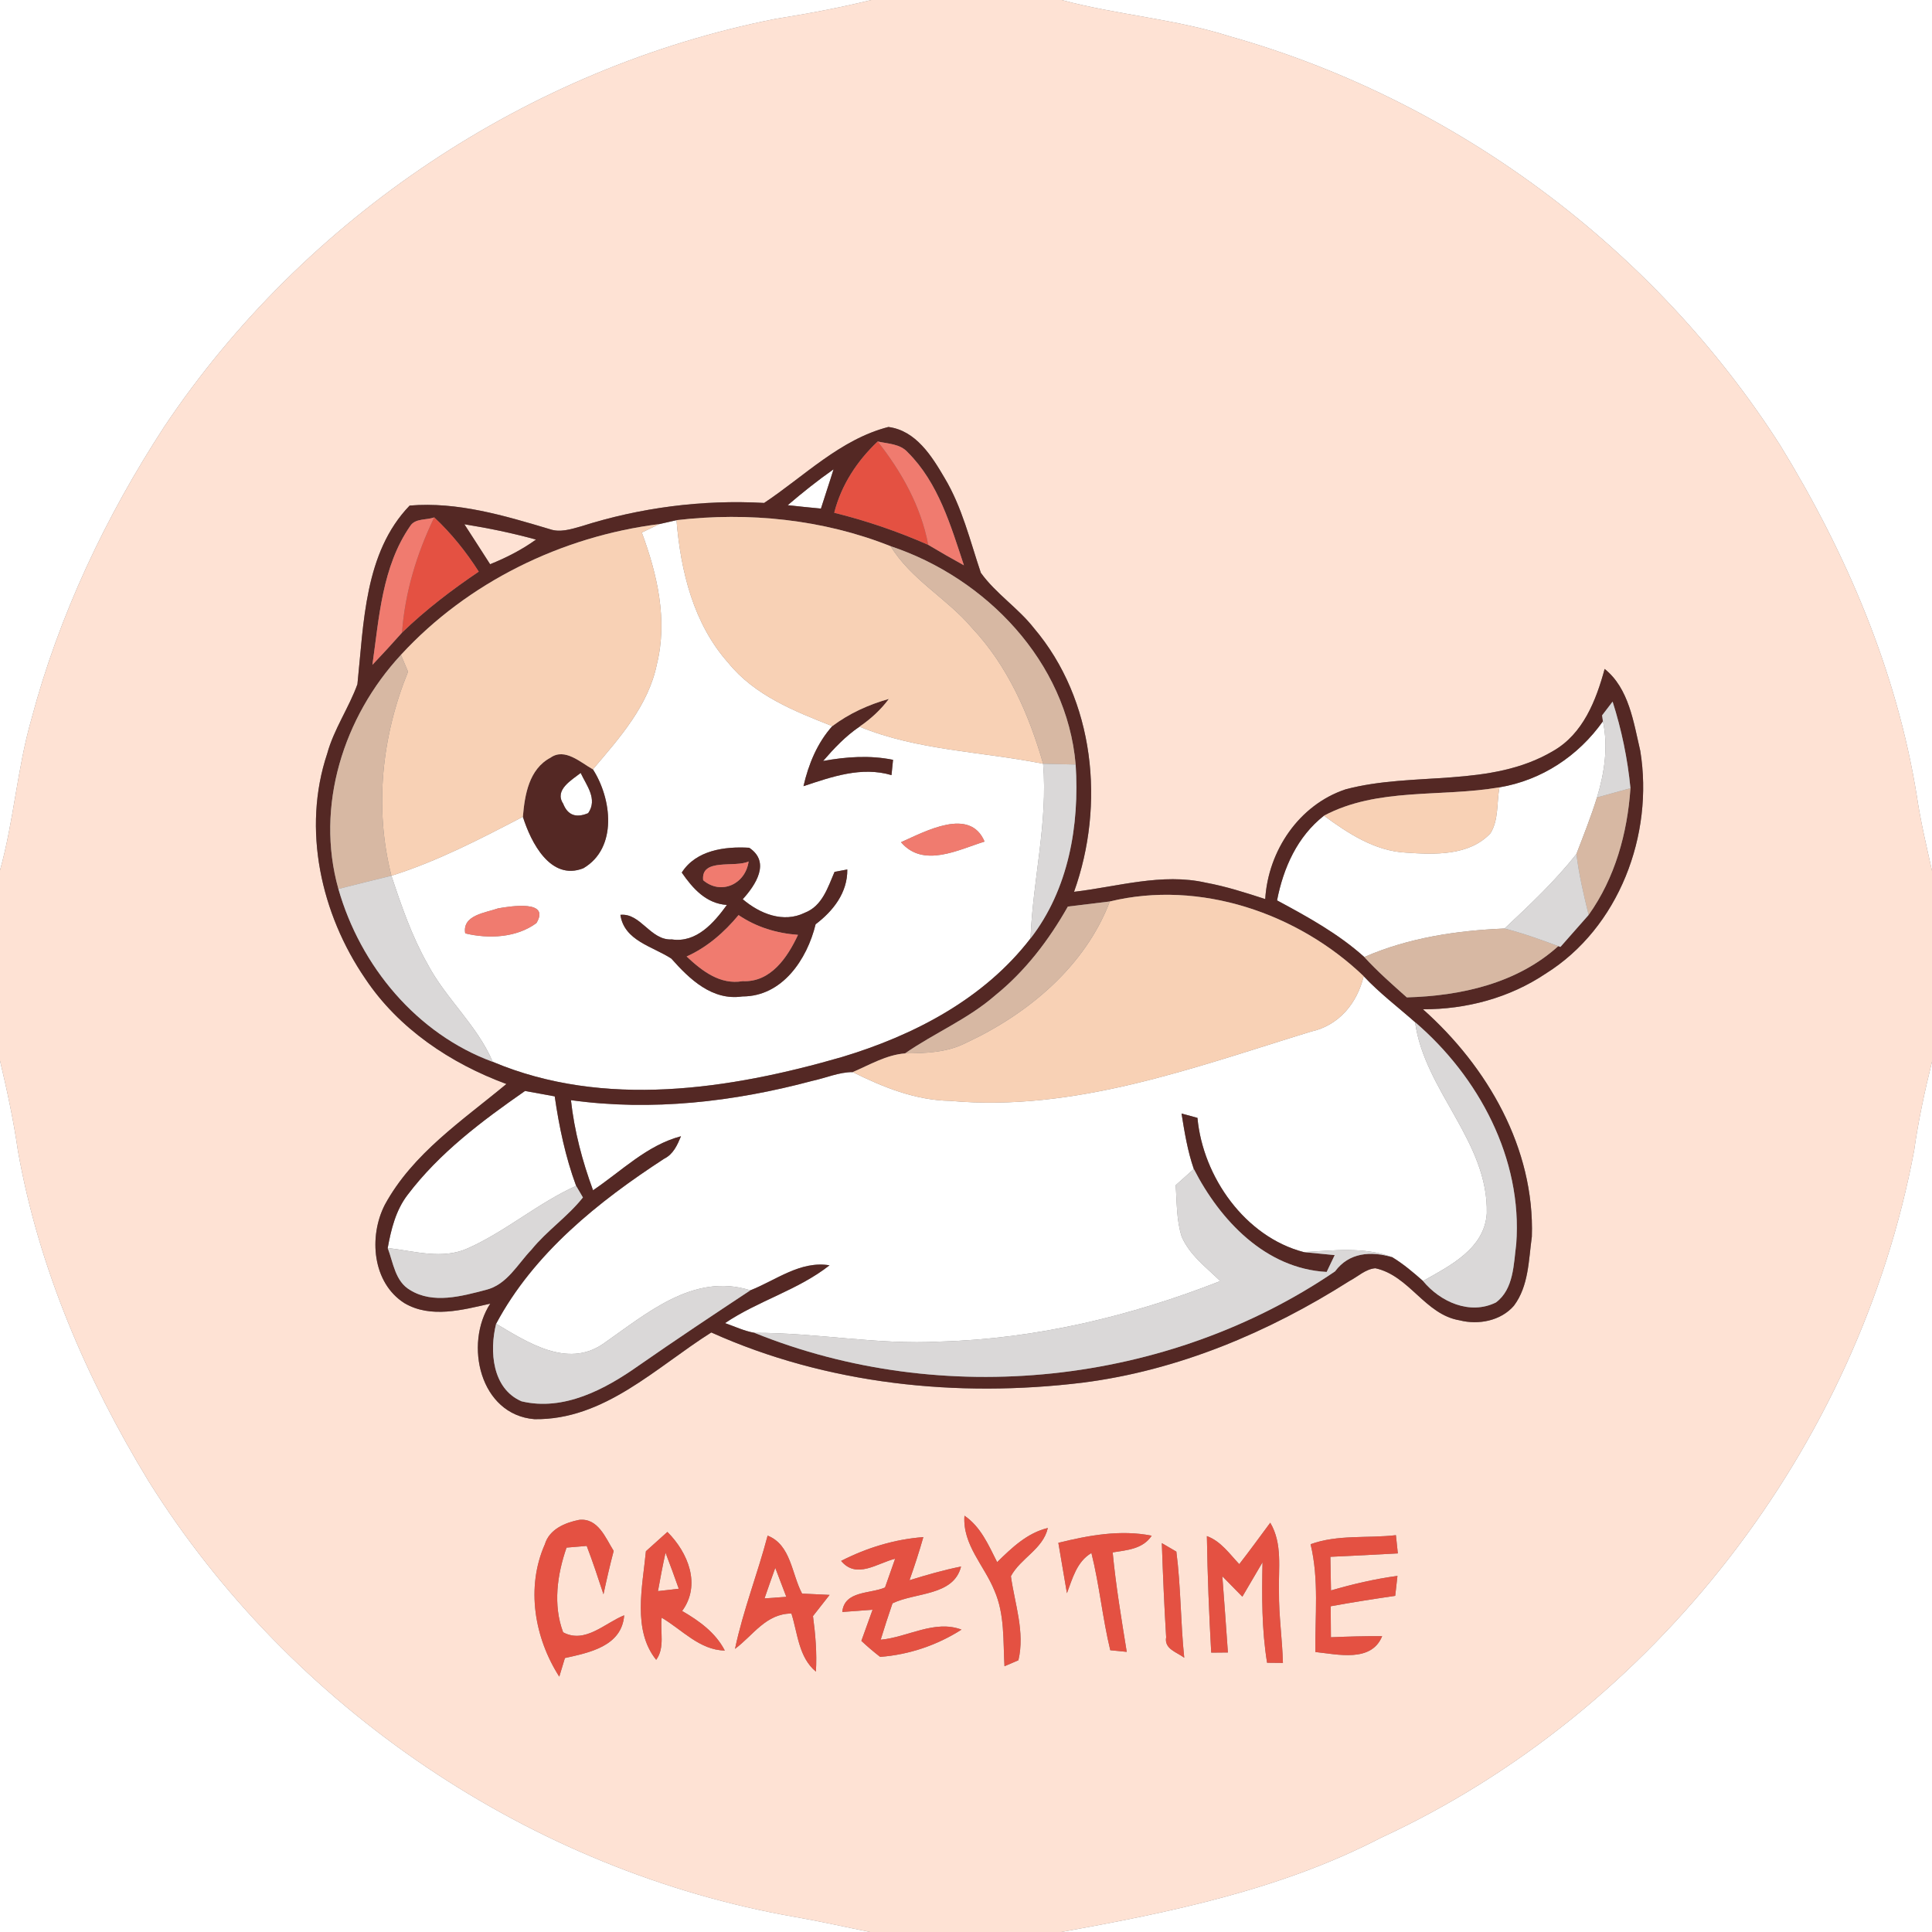 <?xml version="1.0" encoding="UTF-8" ?>
<!DOCTYPE svg PUBLIC "-//W3C//DTD SVG 1.1//EN" "http://www.w3.org/Graphics/SVG/1.1/DTD/svg11.dtd">
<svg width="250pt" height="250pt" viewBox="0 0 250 250" version="1.1" xmlns="http://www.w3.org/2000/svg">
<rect x="0" y="0" width="250" height="250" fill="#808080" stroke="none"/>
<g id="#ffffffff">
<path fill="#ffffff" opacity="1.00" d=" M 0.00 0.00 L 112.75 0.00 C 108.66 1.00 104.52 1.78 100.35 2.44 C 68.42 8.75 39.35 28.16 21.25 55.22 C 13.65 66.88 7.62 79.64 4.05 93.11 C 2.22 99.51 1.79 106.21 0.00 112.62 L 0.00 0.00 Z" />
<path fill="#ffffff" opacity="1.00" d=" M 137.37 0.00 L 250.00 0.00 L 250.00 112.69 C 249.29 109.48 248.52 106.28 248.04 103.02 C 245.44 86.84 238.89 71.52 230.35 57.61 C 214.06 32.12 188.28 12.93 159.15 4.71 C 152.05 2.44 144.56 1.93 137.37 0.00 Z" />
<path fill="#ffffff" opacity="1.00" d=" M 101.93 65.37 C 103.84 63.74 105.80 62.17 107.86 60.73 C 107.34 62.43 106.76 64.11 106.23 65.81 C 104.80 65.68 103.36 65.53 101.93 65.37 Z" />
<path fill="#ffffff" opacity="1.00" d=" M 85.30 67.82 C 85.86 67.69 86.98 67.44 87.54 67.31 C 88.08 73.90 89.73 80.71 94.23 85.76 C 97.63 89.98 102.80 92.03 107.70 93.96 C 105.74 96.15 104.62 98.90 103.97 101.73 C 107.65 100.51 111.48 99.15 115.36 100.30 C 115.41 99.80 115.51 98.82 115.56 98.32 C 112.56 97.71 109.51 97.92 106.51 98.47 C 107.93 96.83 109.42 95.25 111.22 94.03 C 118.76 97.13 127.07 97.24 134.98 98.83 C 135.61 106.44 133.64 113.87 133.35 121.43 C 127.33 129.26 118.27 133.97 108.98 136.77 C 94.43 140.98 78.16 143.47 63.76 137.40 C 61.74 132.65 57.68 129.23 55.31 124.71 C 53.28 121.12 51.94 117.21 50.65 113.32 C 56.60 111.45 62.15 108.56 67.66 105.69 C 68.69 108.98 71.24 114.04 75.49 112.35 C 79.95 109.73 79.16 103.33 76.72 99.55 C 80.16 95.50 83.91 91.31 85.00 85.94 C 86.42 80.21 85.05 74.31 83.05 68.91 C 83.61 68.64 84.73 68.09 85.30 67.82 M 116.59 108.98 C 119.48 112.36 124.01 109.95 127.40 108.90 C 125.52 104.40 119.75 107.58 116.59 108.98 M 88.22 112.91 C 89.64 114.96 91.36 116.92 94.06 117.10 C 92.39 119.40 90.13 122.03 86.94 121.56 C 84.17 121.73 82.91 118.11 80.28 118.38 C 80.77 121.76 84.50 122.47 86.88 124.05 C 89.23 126.71 92.17 129.52 96.06 128.94 C 101.23 128.95 104.44 124.14 105.54 119.60 C 107.81 117.88 109.68 115.51 109.64 112.51 C 109.23 112.59 108.40 112.74 107.99 112.82 C 107.12 114.84 106.40 117.24 104.14 118.11 C 101.36 119.48 98.31 118.23 96.11 116.36 C 97.77 114.53 99.75 111.57 96.95 109.70 C 93.80 109.51 90.06 110.01 88.22 112.91 M 64.46 117.54 C 62.82 118.12 59.78 118.41 60.20 120.78 C 63.24 121.51 66.83 121.35 69.41 119.45 C 71.24 116.43 66.14 117.25 64.46 117.54 Z" />
<path fill="#ffffff" opacity="1.00" d=" M 194.03 101.88 C 199.50 100.96 204.23 97.83 207.42 93.33 C 208.12 96.63 207.62 100.00 206.65 103.19 C 205.88 105.67 204.92 108.08 203.99 110.50 C 201.22 114.03 197.95 117.09 194.69 120.15 C 188.50 120.41 182.26 121.34 176.54 123.84 C 173.18 120.82 169.21 118.64 165.25 116.51 C 166.07 112.30 167.87 108.25 171.32 105.55 C 174.47 107.85 177.91 110.13 181.95 110.33 C 185.64 110.59 190.12 110.76 192.87 107.82 C 193.95 106.07 193.66 103.83 194.03 101.88 Z" />
<path fill="#ffffff" opacity="1.00" d=" M 72.87 103.99 C 71.70 102.21 73.99 100.93 75.14 100.02 C 75.89 101.64 77.37 103.40 76.11 105.22 C 74.53 105.89 73.45 105.48 72.87 103.99 Z" />
<path fill="#ffffff" opacity="1.00" d=" M 176.46 126.32 C 178.50 128.50 180.88 130.30 183.11 132.27 C 184.34 141.17 192.61 147.72 192.39 157.01 C 192.10 161.58 187.63 163.79 184.14 165.76 C 182.88 164.65 181.59 163.55 180.15 162.68 C 176.47 161.29 172.52 161.82 168.70 162.02 C 161.13 160.05 155.65 152.29 154.95 144.65 C 154.43 144.51 153.40 144.23 152.89 144.09 C 153.28 146.51 153.67 148.94 154.48 151.27 C 153.89 151.79 152.72 152.84 152.13 153.37 C 152.30 155.59 152.22 157.87 152.91 160.02 C 153.94 162.41 156.10 164.00 157.91 165.77 C 146.34 170.31 134.09 173.25 121.64 173.60 C 113.61 174.05 105.66 172.44 97.64 172.47 C 96.31 172.24 95.08 171.65 93.82 171.21 C 98.11 168.31 103.27 166.94 107.34 163.73 C 103.56 163.11 100.42 165.66 97.09 166.97 C 89.73 164.62 83.60 170.04 78.02 173.91 C 73.39 177.07 68.25 173.70 64.20 171.29 C 69.07 162.17 77.41 155.49 85.94 149.94 C 87.12 149.36 87.64 148.18 88.12 147.03 C 83.71 148.19 80.43 151.54 76.74 154.02 C 75.35 150.25 74.32 146.36 73.88 142.36 C 84.32 143.81 94.95 142.58 105.09 139.87 C 106.83 139.50 108.58 138.72 110.34 138.73 C 114.29 140.69 118.47 142.38 122.95 142.45 C 139.06 143.92 154.50 138.13 169.63 133.49 C 173.25 132.70 175.61 129.83 176.46 126.32 Z" />
<path fill="#ffffff" opacity="1.00" d=" M 0.00 137.25 C 0.91 141.09 1.75 144.95 2.31 148.86 C 5.00 164.08 11.22 178.49 19.22 191.65 C 37.61 221.06 68.79 242.12 102.97 248.07 C 106.20 248.63 109.38 249.36 112.59 250.00 L 0.00 250.00 L 0.00 137.25 Z" />
<path fill="#ffffff" opacity="1.00" d=" M 247.69 148.88 C 248.23 145.00 249.07 141.17 250.00 137.37 L 250.00 250.00 L 137.31 250.00 C 151.48 247.45 165.79 244.50 178.69 237.81 C 214.13 221.43 240.49 187.20 247.69 148.88 Z" />
<path fill="#ffffff" opacity="1.00" d=" M 52.73 154.63 C 56.85 149.18 62.38 145.04 67.94 141.17 C 69.22 141.40 70.50 141.63 71.78 141.87 C 72.35 145.80 73.17 149.71 74.55 153.45 C 69.62 155.67 65.50 159.30 60.58 161.51 C 57.26 163.04 53.60 161.88 50.17 161.49 C 50.61 159.07 51.21 156.62 52.73 154.63 Z" />
</g>
<g id="#fee2d4ff">
<path fill="#fee2d4" opacity="1.00" d=" M 112.75 0.00 L 137.37 0.00 C 144.56 1.93 152.05 2.44 159.15 4.71 C 188.28 12.93 214.06 32.12 230.35 57.61 C 238.89 71.52 245.44 86.84 248.04 103.02 C 248.52 106.28 249.29 109.48 250.00 112.69 L 250.00 137.37 C 249.07 141.17 248.23 145.00 247.69 148.88 C 240.49 187.20 214.13 221.43 178.69 237.81 C 165.79 244.50 151.48 247.45 137.31 250.00 L 112.59 250.00 C 109.38 249.36 106.20 248.63 102.97 248.07 C 68.79 242.12 37.61 221.06 19.22 191.65 C 11.22 178.49 5.00 164.08 2.31 148.86 C 1.75 144.95 0.91 141.09 0.00 137.25 L 0.00 112.62 C 1.79 106.21 2.22 99.51 4.05 93.11 C 7.62 79.64 13.65 66.88 21.25 55.22 C 39.35 28.16 68.42 8.75 100.35 2.44 C 104.52 1.78 108.66 1.00 112.75 0.00 M 98.88 65.08 C 90.90 64.63 82.82 65.68 75.20 68.11 C 73.88 68.48 72.46 68.95 71.10 68.46 C 65.24 66.71 59.19 64.90 53.01 65.42 C 47.14 71.50 47.08 80.64 46.25 88.54 C 45.14 91.61 43.21 94.34 42.34 97.52 C 39.07 107.29 41.54 118.27 47.26 126.63 C 51.58 133.11 58.30 137.60 65.53 140.27 C 59.86 144.98 53.42 149.25 49.80 155.89 C 47.69 159.99 48.17 165.99 52.34 168.63 C 55.74 170.63 59.86 169.50 63.44 168.69 C 60.03 173.94 62.10 183.06 69.15 183.64 C 78.19 183.78 84.89 176.93 92.04 172.42 C 107.00 179.15 123.87 180.89 140.06 178.92 C 152.44 177.35 164.15 172.41 174.62 165.76 C 175.72 165.19 176.70 164.21 177.97 164.11 C 182.38 165.06 184.39 170.11 188.88 170.85 C 191.31 171.47 194.21 170.92 195.90 168.96 C 197.82 166.41 197.80 163.05 198.22 160.02 C 198.60 148.59 192.47 138.02 184.13 130.60 C 189.72 130.62 195.32 129.13 199.99 126.00 C 209.50 120.07 214.02 108.02 212.25 97.16 C 211.38 93.46 210.79 89.08 207.64 86.56 C 206.53 90.64 204.85 94.97 200.97 97.18 C 192.85 101.99 182.92 99.80 174.12 102.14 C 168.08 104.15 164.10 110.10 163.72 116.34 C 161.19 115.52 158.65 114.70 156.04 114.22 C 150.36 112.93 144.63 114.74 138.98 115.40 C 143.02 104.13 141.67 90.57 133.79 81.28 C 131.74 78.66 128.85 76.81 126.92 74.12 C 125.52 69.97 124.50 65.63 122.22 61.83 C 120.57 59.01 118.51 55.71 114.96 55.25 C 108.73 56.85 104.07 61.63 98.88 65.08 M 70.50 199.84 C 68.04 205.41 69.15 211.93 72.37 216.96 C 72.55 216.35 72.91 215.15 73.10 214.55 C 76.25 213.85 80.46 213.03 80.77 209.02 C 78.29 210.00 75.72 212.75 72.87 211.22 C 71.54 207.68 72.10 203.75 73.31 200.26 C 73.96 200.21 75.27 200.10 75.92 200.04 C 76.71 202.10 77.40 204.20 78.09 206.30 C 78.49 204.42 78.92 202.55 79.41 200.69 C 78.36 199.01 77.39 196.40 74.94 196.67 C 73.12 197.03 71.08 197.88 70.50 199.84 M 124.80 196.13 C 124.53 199.90 127.39 202.60 128.69 205.85 C 130.03 208.92 129.79 212.35 129.98 215.61 C 130.43 215.42 131.33 215.03 131.78 214.84 C 132.65 211.18 131.31 207.56 130.81 203.96 C 132.07 201.61 134.96 200.47 135.59 197.72 C 132.92 198.36 130.93 200.28 129.03 202.14 C 127.92 199.95 126.92 197.57 124.80 196.13 M 160.36 202.40 C 159.09 201.06 157.98 199.43 156.17 198.77 C 156.25 203.80 156.45 208.82 156.73 213.85 L 158.89 213.83 C 158.66 210.54 158.42 207.25 158.17 203.97 C 159.03 204.85 159.89 205.73 160.76 206.61 C 161.63 205.13 162.50 203.64 163.37 202.16 C 163.28 206.50 163.26 210.87 163.96 215.16 C 164.47 215.17 165.50 215.18 166.01 215.18 C 165.93 212.11 165.47 209.06 165.50 205.98 C 165.41 202.98 165.99 199.76 164.37 197.04 C 163.04 198.83 161.73 200.64 160.36 202.40 M 169.59 199.82 C 170.70 204.43 170.15 209.12 170.21 213.77 C 173.09 214.07 177.46 215.16 178.85 211.72 C 176.64 211.70 174.43 211.77 172.22 211.86 C 172.21 210.52 172.20 209.18 172.19 207.85 C 174.97 207.34 177.75 206.91 180.54 206.50 C 180.62 205.86 180.76 204.57 180.83 203.92 C 177.92 204.31 175.05 204.98 172.23 205.80 C 172.20 204.34 172.17 202.90 172.15 201.45 C 175.06 201.31 177.97 201.18 180.88 201.01 C 180.82 200.42 180.69 199.24 180.63 198.65 C 176.96 199.08 173.11 198.54 169.59 199.82 M 83.58 200.73 C 83.15 205.27 81.81 210.95 84.91 214.78 C 86.07 213.20 85.40 211.12 85.62 209.33 C 88.25 210.87 90.52 213.52 93.79 213.58 C 92.59 211.25 90.47 209.74 88.27 208.46 C 90.75 205.07 89.04 200.91 86.36 198.23 C 85.43 199.06 84.51 199.89 83.58 200.73 M 99.33 198.71 C 98.04 203.63 96.16 208.38 95.11 213.36 C 97.47 211.61 99.10 208.80 102.41 208.79 C 103.23 211.38 103.34 214.45 105.58 216.31 C 105.72 213.91 105.52 211.50 105.20 209.12 C 105.92 208.21 106.64 207.30 107.35 206.38 C 106.46 206.34 104.68 206.25 103.79 206.21 C 102.43 203.66 102.36 199.90 99.33 198.71 M 108.84 201.98 C 110.84 204.39 113.53 202.26 115.83 201.70 C 115.40 202.94 114.96 204.18 114.52 205.42 C 112.60 206.26 109.26 205.81 108.99 208.59 C 109.97 208.52 111.93 208.37 112.91 208.30 C 112.43 209.64 111.94 210.98 111.46 212.33 C 112.24 213.06 113.05 213.75 113.89 214.40 C 117.62 214.12 121.27 212.89 124.42 210.87 C 120.91 209.56 117.46 211.86 113.96 212.18 C 114.44 210.60 114.96 209.03 115.49 207.47 C 118.46 206.03 123.40 206.54 124.36 202.71 C 122.10 203.16 119.89 203.80 117.69 204.48 C 118.34 202.64 118.95 200.78 119.48 198.90 C 115.76 199.18 112.16 200.28 108.84 201.98 M 136.95 199.64 C 137.32 201.81 137.69 203.99 138.06 206.16 C 138.79 204.24 139.33 202.08 141.23 200.96 C 142.27 205.11 142.66 209.38 143.67 213.54 C 144.20 213.59 145.26 213.70 145.80 213.75 C 145.11 209.47 144.39 205.20 143.98 200.88 C 145.83 200.58 147.87 200.46 149.03 198.72 C 144.99 197.91 140.89 198.67 136.95 199.64 M 150.34 199.68 C 150.48 203.74 150.65 207.80 150.90 211.85 C 150.62 213.39 152.28 213.78 153.24 214.51 C 152.76 209.95 152.81 205.33 152.22 200.78 C 151.75 200.51 150.81 199.96 150.34 199.68 Z" />
<path fill="#fee2d4" opacity="1.00" d=" M 60.09 67.84 C 63.21 68.34 66.31 68.98 69.36 69.82 C 67.53 71.14 65.51 72.17 63.42 73.01 C 62.32 71.28 61.20 69.57 60.09 67.84 Z" />
<path fill="#fee2d4" opacity="1.00" d=" M 85.14 205.89 C 85.44 204.23 85.75 202.57 86.12 200.92 C 86.71 202.46 87.28 204.02 87.83 205.58 C 87.15 205.66 85.81 205.81 85.14 205.89 Z" />
<path fill="#fee2d4" opacity="1.00" d=" M 98.93 206.83 C 99.38 205.51 99.85 204.19 100.32 202.88 C 100.80 204.12 101.28 205.38 101.75 206.63 C 101.05 206.68 99.63 206.78 98.93 206.83 Z" />
</g>
<g id="#542824ff">
<path fill="#542824" opacity="1.00" d=" M 98.88 65.08 C 104.07 61.63 108.73 56.85 114.96 55.25 C 118.51 55.71 120.57 59.01 122.22 61.83 C 124.50 65.63 125.52 69.97 126.92 74.12 C 128.85 76.81 131.74 78.66 133.79 81.28 C 141.67 90.57 143.02 104.13 138.98 115.40 C 144.63 114.74 150.36 112.93 156.04 114.22 C 158.65 114.70 161.19 115.52 163.72 116.34 C 164.10 110.10 168.08 104.15 174.12 102.14 C 182.92 99.80 192.85 101.99 200.97 97.18 C 204.85 94.97 206.53 90.64 207.64 86.56 C 210.79 89.08 211.38 93.46 212.25 97.16 C 214.02 108.02 209.50 120.07 199.99 126.00 C 195.32 129.13 189.72 130.62 184.13 130.60 C 192.47 138.02 198.60 148.59 198.22 160.02 C 197.80 163.05 197.82 166.41 195.90 168.96 C 194.21 170.92 191.31 171.47 188.88 170.85 C 184.39 170.11 182.38 165.06 177.97 164.11 C 176.70 164.21 175.72 165.19 174.62 165.76 C 164.15 172.41 152.44 177.35 140.06 178.92 C 123.87 180.89 107.00 179.15 92.04 172.42 C 84.89 176.93 78.19 183.78 69.15 183.64 C 62.10 183.06 60.03 173.94 63.44 168.69 C 59.86 169.50 55.74 170.63 52.34 168.63 C 48.17 165.99 47.69 159.99 49.80 155.89 C 53.42 149.25 59.86 144.98 65.53 140.27 C 58.30 137.60 51.58 133.11 47.26 126.63 C 41.54 118.27 39.07 107.29 42.34 97.52 C 43.21 94.34 45.14 91.61 46.25 88.54 C 47.08 80.64 47.14 71.50 53.01 65.42 C 59.19 64.90 65.24 66.71 71.10 68.46 C 72.46 68.95 73.88 68.48 75.20 68.11 C 82.82 65.68 90.90 64.63 98.88 65.08 M 113.57 57.13 C 110.90 59.66 108.86 62.76 107.95 66.35 C 112.11 67.38 116.18 68.77 120.11 70.50 C 121.63 71.41 123.17 72.29 124.73 73.15 C 123.02 68.00 121.42 62.47 117.47 58.54 C 116.48 57.42 114.91 57.43 113.57 57.13 M 101.93 65.37 C 103.36 65.53 104.80 65.68 106.23 65.81 C 106.76 64.11 107.34 62.43 107.86 60.73 C 105.80 62.17 103.84 63.74 101.93 65.37 M 53.08 68.07 C 49.44 73.33 49.06 79.90 48.19 86.03 C 49.49 84.66 50.77 83.27 52.02 81.86 C 55.07 78.91 58.44 76.34 61.95 73.97 C 60.32 71.41 58.41 69.03 56.19 66.95 C 55.18 67.33 53.73 67.04 53.08 68.07 M 87.54 67.31 C 86.98 67.44 85.86 67.69 85.30 67.82 C 72.67 69.41 60.53 75.34 51.88 84.74 C 44.45 92.76 40.77 104.32 43.79 115.03 C 46.63 124.99 53.92 133.79 63.76 137.40 C 78.16 143.47 94.43 140.98 108.98 136.77 C 118.27 133.97 127.33 129.26 133.35 121.43 C 138.28 115.08 139.70 106.79 139.19 98.93 C 138.05 85.62 127.57 74.78 115.25 70.68 C 106.50 67.20 96.87 66.22 87.54 67.31 M 60.09 67.84 C 61.20 69.57 62.32 71.28 63.42 73.01 C 65.51 72.17 67.53 71.14 69.36 69.82 C 66.31 68.98 63.21 68.34 60.09 67.84 M 207.31 92.57 L 207.42 93.33 C 204.23 97.83 199.50 100.96 194.03 101.88 C 186.50 103.19 178.27 101.86 171.32 105.55 C 167.87 108.25 166.07 112.30 165.25 116.51 C 169.21 118.64 173.18 120.82 176.54 123.84 C 178.25 125.71 180.15 127.38 182.04 129.06 C 189.04 128.87 196.32 127.25 201.64 122.43 L 201.92 122.53 C 203.14 121.16 204.35 119.77 205.57 118.39 C 208.99 113.59 210.58 107.82 210.98 101.99 C 210.61 98.18 209.83 94.43 208.67 90.79 C 208.21 91.38 207.76 91.97 207.31 92.57 M 143.61 116.65 C 141.80 116.86 139.99 117.09 138.18 117.31 C 135.73 121.64 132.67 125.66 128.78 128.80 C 125.27 131.87 120.91 133.67 117.11 136.31 C 114.69 136.50 112.54 137.79 110.34 138.73 C 108.58 138.72 106.83 139.50 105.09 139.87 C 94.95 142.58 84.32 143.81 73.88 142.36 C 74.32 146.36 75.35 150.25 76.74 154.02 C 80.43 151.54 83.71 148.19 88.12 147.03 C 87.64 148.18 87.12 149.36 85.94 149.94 C 77.41 155.49 69.07 162.17 64.20 171.29 C 63.31 174.82 63.68 179.69 67.49 181.33 C 72.95 182.63 78.30 179.78 82.64 176.71 C 87.41 173.39 92.25 170.17 97.09 166.97 C 100.42 165.66 103.56 163.11 107.34 163.73 C 103.27 166.94 98.11 168.31 93.82 171.21 C 95.08 171.65 96.31 172.24 97.64 172.47 C 121.95 182.30 151.07 179.28 172.76 164.51 C 174.56 162.07 177.39 161.86 180.15 162.68 C 181.59 163.55 182.88 164.65 184.14 165.76 C 186.37 168.46 190.20 170.20 193.57 168.54 C 195.89 166.82 195.86 163.57 196.20 160.97 C 197.03 149.93 191.34 139.32 183.11 132.27 C 180.88 130.30 178.50 128.50 176.46 126.32 C 167.95 118.16 155.25 113.82 143.61 116.65 M 52.73 154.63 C 51.21 156.62 50.61 159.07 50.17 161.49 C 50.89 163.39 51.13 165.82 53.08 166.94 C 56.04 168.76 59.74 167.73 62.87 166.91 C 65.60 166.25 66.96 163.59 68.77 161.71 C 70.77 159.24 73.46 157.44 75.43 154.95 C 75.21 154.58 74.77 153.82 74.55 153.45 C 73.17 149.71 72.35 145.80 71.78 141.87 C 70.50 141.63 69.22 141.40 67.94 141.17 C 62.38 145.04 56.85 149.18 52.73 154.63 Z" />
<path fill="#542824" opacity="1.00" d=" M 107.70 93.96 C 109.88 92.32 112.39 91.18 115.02 90.44 C 113.97 91.85 112.67 93.04 111.22 94.03 C 109.42 95.25 107.93 96.83 106.51 98.47 C 109.51 97.92 112.56 97.71 115.56 98.32 C 115.51 98.82 115.41 99.80 115.36 100.30 C 111.48 99.15 107.65 100.51 103.97 101.73 C 104.62 98.90 105.74 96.15 107.70 93.96 Z" />
<path fill="#542824" opacity="1.00" d=" M 71.24 98.04 C 73.09 96.73 75.12 98.66 76.72 99.55 C 79.16 103.33 79.95 109.73 75.49 112.35 C 71.24 114.04 68.69 108.98 67.66 105.69 C 67.90 102.84 68.45 99.51 71.24 98.04 M 72.87 103.99 C 73.45 105.48 74.53 105.89 76.11 105.22 C 77.37 103.40 75.89 101.64 75.14 100.02 C 73.99 100.93 71.70 102.21 72.87 103.99 Z" />
<path fill="#542824" opacity="1.00" d=" M 88.22 112.91 C 90.06 110.01 93.80 109.51 96.95 109.70 C 99.75 111.57 97.77 114.53 96.11 116.36 C 98.31 118.23 101.36 119.48 104.14 118.11 C 106.40 117.24 107.12 114.84 107.99 112.82 C 108.40 112.74 109.23 112.59 109.64 112.51 C 109.68 115.51 107.81 117.88 105.54 119.60 C 104.44 124.14 101.23 128.95 96.06 128.94 C 92.17 129.52 89.23 126.71 86.88 124.05 C 84.50 122.47 80.77 121.76 80.28 118.38 C 82.91 118.11 84.17 121.73 86.94 121.56 C 90.13 122.03 92.39 119.40 94.06 117.10 C 91.36 116.92 89.64 114.96 88.22 112.91 M 90.99 113.90 C 93.30 115.87 96.47 114.41 96.87 111.47 C 95.13 112.32 90.67 110.97 90.99 113.90 M 88.85 123.77 C 90.83 125.63 93.18 127.47 96.10 126.96 C 99.73 127.14 101.91 123.87 103.26 120.97 C 100.50 120.77 97.86 119.97 95.57 118.41 C 93.72 120.64 91.52 122.57 88.85 123.77 Z" />
<path fill="#542824" opacity="1.00" d=" M 152.89 144.09 C 153.40 144.23 154.43 144.51 154.95 144.65 C 155.65 152.29 161.13 160.05 168.70 162.02 C 169.70 162.12 171.71 162.31 172.71 162.41 C 172.45 162.95 171.93 164.04 171.67 164.59 C 163.75 164.16 157.88 157.91 154.48 151.27 C 153.67 148.94 153.28 146.51 152.89 144.09 Z" />
</g>
<g id="#f07b6fff">
<path fill="#f07b6f" opacity="1.00" d=" M 113.57 57.13 C 114.91 57.43 116.48 57.42 117.47 58.54 C 121.42 62.47 123.02 68.00 124.73 73.15 C 123.17 72.29 121.63 71.41 120.11 70.50 C 119.17 65.52 116.68 61.07 113.57 57.13 Z" />
<path fill="#f07b6f" opacity="1.00" d=" M 53.08 68.07 C 53.73 67.04 55.18 67.33 56.19 66.95 C 53.93 71.64 52.40 76.65 52.02 81.86 C 50.77 83.27 49.49 84.66 48.19 86.03 C 49.06 79.90 49.44 73.33 53.08 68.07 Z" />
<path fill="#f07b6f" opacity="1.00" d=" M 116.59 108.98 C 119.75 107.58 125.52 104.40 127.40 108.90 C 124.01 109.95 119.48 112.36 116.59 108.98 Z" />
<path fill="#f07b6f" opacity="1.00" d=" M 90.99 113.90 C 90.67 110.97 95.13 112.32 96.87 111.47 C 96.47 114.41 93.30 115.87 90.99 113.90 Z" />
<path fill="#f07b6f" opacity="1.00" d=" M 64.46 117.54 C 66.14 117.25 71.24 116.43 69.41 119.45 C 66.83 121.35 63.24 121.51 60.20 120.78 C 59.78 118.41 62.82 118.12 64.46 117.54 Z" />
<path fill="#f07b6f" opacity="1.00" d=" M 88.85 123.77 C 91.52 122.57 93.72 120.64 95.57 118.41 C 97.86 119.97 100.50 120.77 103.26 120.97 C 101.91 123.87 99.73 127.14 96.10 126.96 C 93.18 127.47 90.83 125.63 88.85 123.77 Z" />
</g>
<g id="#e45142ff">
<path fill="#e45142" opacity="1.00" d=" M 107.95 66.35 C 108.86 62.76 110.90 59.66 113.57 57.13 C 116.68 61.07 119.17 65.52 120.11 70.50 C 116.18 68.77 112.11 67.38 107.95 66.35 Z" />
<path fill="#e45142" opacity="1.00" d=" M 56.19 66.95 C 58.41 69.03 60.32 71.41 61.95 73.97 C 58.44 76.34 55.07 78.91 52.02 81.86 C 52.40 76.65 53.93 71.64 56.19 66.95 Z" />
<path fill="#e45142" opacity="1.00" d=" M 70.50 199.84 C 71.08 197.88 73.12 197.03 74.94 196.67 C 77.39 196.40 78.36 199.01 79.41 200.69 C 78.92 202.55 78.49 204.42 78.09 206.30 C 77.40 204.20 76.71 202.10 75.92 200.04 C 75.27 200.10 73.96 200.21 73.31 200.26 C 72.10 203.75 71.54 207.68 72.87 211.22 C 75.72 212.75 78.29 210.00 80.77 209.02 C 80.46 213.03 76.25 213.85 73.10 214.55 C 72.91 215.15 72.55 216.35 72.37 216.96 C 69.15 211.93 68.04 205.41 70.50 199.84 Z" />
<path fill="#e45142" opacity="1.00" d=" M 124.80 196.13 C 126.92 197.57 127.92 199.95 129.03 202.14 C 130.93 200.28 132.92 198.36 135.59 197.72 C 134.96 200.47 132.07 201.61 130.81 203.96 C 131.31 207.56 132.65 211.18 131.78 214.84 C 131.33 215.03 130.43 215.42 129.98 215.61 C 129.79 212.35 130.03 208.92 128.69 205.85 C 127.39 202.60 124.53 199.90 124.80 196.13 Z" />
<path fill="#e45142" opacity="1.00" d=" M 160.36 202.40 C 161.73 200.64 163.04 198.83 164.37 197.04 C 165.99 199.76 165.41 202.98 165.50 205.98 C 165.47 209.06 165.93 212.11 166.01 215.18 C 165.50 215.18 164.47 215.17 163.96 215.16 C 163.26 210.87 163.28 206.50 163.37 202.16 C 162.50 203.64 161.63 205.13 160.76 206.61 C 159.89 205.73 159.03 204.85 158.17 203.97 C 158.42 207.25 158.66 210.54 158.89 213.83 L 156.73 213.85 C 156.45 208.82 156.25 203.80 156.17 198.77 C 157.98 199.43 159.09 201.06 160.36 202.40 Z" />
<path fill="#e45142" opacity="1.00" d=" M 169.59 199.82 C 173.11 198.54 176.96 199.08 180.63 198.65 C 180.69 199.24 180.82 200.42 180.88 201.01 C 177.97 201.18 175.06 201.31 172.15 201.45 C 172.17 202.90 172.20 204.34 172.23 205.80 C 175.05 204.98 177.92 204.31 180.83 203.92 C 180.76 204.57 180.62 205.86 180.54 206.50 C 177.75 206.91 174.97 207.34 172.19 207.85 C 172.20 209.18 172.21 210.52 172.22 211.86 C 174.43 211.77 176.64 211.70 178.85 211.72 C 177.46 215.16 173.09 214.07 170.21 213.77 C 170.15 209.12 170.70 204.43 169.59 199.82 Z" />
<path fill="#e45142" opacity="1.00" d=" M 83.58 200.73 C 84.51 199.89 85.43 199.06 86.36 198.23 C 89.04 200.91 90.75 205.07 88.27 208.46 C 90.47 209.74 92.59 211.25 93.79 213.58 C 90.52 213.52 88.25 210.87 85.62 209.33 C 85.40 211.12 86.07 213.20 84.91 214.78 C 81.81 210.95 83.15 205.27 83.58 200.73 M 85.14 205.89 C 85.81 205.81 87.15 205.66 87.83 205.58 C 87.28 204.02 86.71 202.46 86.12 200.92 C 85.75 202.57 85.44 204.23 85.14 205.89 Z" />
<path fill="#e45142" opacity="1.00" d=" M 99.33 198.71 C 102.36 199.90 102.43 203.66 103.79 206.21 C 104.68 206.25 106.46 206.34 107.35 206.38 C 106.64 207.30 105.92 208.21 105.20 209.12 C 105.52 211.50 105.72 213.91 105.58 216.31 C 103.34 214.45 103.23 211.38 102.41 208.79 C 99.10 208.80 97.47 211.61 95.11 213.36 C 96.16 208.38 98.04 203.63 99.33 198.71 M 98.93 206.83 C 99.63 206.78 101.05 206.68 101.75 206.63 C 101.28 205.38 100.80 204.12 100.32 202.88 C 99.85 204.19 99.38 205.51 98.93 206.83 Z" />
<path fill="#e45142" opacity="1.00" d=" M 108.84 201.98 C 112.16 200.28 115.76 199.18 119.48 198.90 C 118.95 200.78 118.34 202.64 117.69 204.48 C 119.89 203.80 122.10 203.16 124.36 202.71 C 123.40 206.54 118.46 206.03 115.49 207.47 C 114.96 209.03 114.44 210.60 113.96 212.18 C 117.46 211.86 120.91 209.56 124.42 210.87 C 121.27 212.89 117.62 214.12 113.89 214.40 C 113.05 213.75 112.24 213.06 111.46 212.33 C 111.94 210.98 112.43 209.64 112.91 208.30 C 111.93 208.37 109.97 208.52 108.99 208.59 C 109.26 205.81 112.60 206.26 114.52 205.42 C 114.96 204.18 115.40 202.94 115.83 201.70 C 113.53 202.26 110.84 204.39 108.84 201.98 Z" />
<path fill="#e45142" opacity="1.00" d=" M 136.95 199.64 C 140.89 198.67 144.99 197.91 149.03 198.72 C 147.87 200.46 145.83 200.58 143.98 200.88 C 144.39 205.20 145.11 209.47 145.80 213.75 C 145.26 213.70 144.20 213.59 143.67 213.54 C 142.66 209.38 142.27 205.11 141.23 200.96 C 139.33 202.08 138.79 204.24 138.06 206.16 C 137.69 203.99 137.32 201.81 136.95 199.64 Z" />
<path fill="#e45142" opacity="1.00" d=" M 150.34 199.68 C 150.81 199.96 151.75 200.51 152.22 200.78 C 152.81 205.33 152.76 209.95 153.24 214.51 C 152.28 213.78 150.62 213.39 150.90 211.85 C 150.65 207.80 150.48 203.74 150.34 199.68 Z" />
</g>
<g id="#f8d1b5ff">
<path fill="#f8d1b5" opacity="1.00" d=" M 87.54 67.31 C 96.87 66.22 106.50 67.20 115.25 70.68 C 117.90 75.02 122.57 77.45 125.80 81.28 C 130.40 86.18 133.15 92.44 134.98 98.83 C 127.07 97.24 118.76 97.13 111.22 94.03 C 112.67 93.04 113.97 91.85 115.02 90.44 C 112.39 91.18 109.88 92.32 107.70 93.96 C 102.80 92.03 97.63 89.98 94.23 85.76 C 89.73 80.71 88.08 73.90 87.54 67.31 Z" />
<path fill="#f8d1b5" opacity="1.00" d=" M 51.88 84.74 C 60.53 75.34 72.67 69.41 85.30 67.82 C 84.73 68.09 83.61 68.64 83.05 68.91 C 85.05 74.31 86.42 80.21 85.00 85.94 C 83.91 91.31 80.16 95.50 76.72 99.55 C 75.12 98.66 73.09 96.73 71.24 98.04 C 68.45 99.51 67.90 102.84 67.66 105.69 C 62.15 108.56 56.60 111.45 50.65 113.32 C 48.41 104.53 49.40 95.28 52.80 86.92 C 52.57 86.38 52.11 85.29 51.88 84.74 Z" />
<path fill="#f8d1b5" opacity="1.00" d=" M 171.32 105.55 C 178.27 101.86 186.50 103.19 194.03 101.88 C 193.66 103.83 193.95 106.07 192.87 107.82 C 190.12 110.76 185.64 110.59 181.95 110.33 C 177.91 110.13 174.47 107.85 171.32 105.55 Z" />
<path fill="#f8d1b5" opacity="1.00" d=" M 143.61 116.65 C 155.25 113.82 167.95 118.16 176.46 126.32 C 175.61 129.83 173.25 132.70 169.63 133.49 C 154.50 138.13 139.06 143.92 122.95 142.45 C 118.47 142.38 114.29 140.69 110.34 138.73 C 112.54 137.79 114.69 136.50 117.11 136.31 C 119.77 136.29 122.53 136.20 124.95 134.97 C 132.97 131.25 140.39 125.10 143.61 116.65 Z" />
</g>
<g id="#d7b8a3ff">
<path fill="#d7b8a3" opacity="1.00" d=" M 125.80 81.28 C 122.57 77.45 117.90 75.02 115.25 70.68 C 127.57 74.78 138.05 85.62 139.19 98.93 C 137.78 98.90 136.38 98.86 134.98 98.83 C 133.15 92.44 130.40 86.18 125.80 81.28 Z" />
<path fill="#d7b8a3" opacity="1.00" d=" M 43.79 115.03 C 40.77 104.32 44.45 92.76 51.88 84.74 C 52.11 85.29 52.57 86.38 52.80 86.92 C 49.40 95.28 48.41 104.53 50.65 113.32 C 48.36 113.88 46.07 114.45 43.79 115.03 Z" />
<path fill="#d7b8a3" opacity="1.00" d=" M 206.65 103.19 C 208.09 102.79 209.54 102.39 210.98 101.99 C 210.58 107.82 208.99 113.59 205.57 118.39 C 204.93 115.78 204.31 113.17 203.99 110.50 C 204.92 108.08 205.88 105.67 206.65 103.19 Z" />
<path fill="#d7b8a3" opacity="1.00" d=" M 138.18 117.31 C 139.99 117.09 141.80 116.86 143.61 116.65 C 140.39 125.10 132.97 131.25 124.95 134.97 C 122.53 136.20 119.77 136.29 117.11 136.31 C 120.91 133.67 125.27 131.87 128.78 128.80 C 132.67 125.66 135.73 121.64 138.18 117.31 Z" />
<path fill="#d7b8a3" opacity="1.00" d=" M 176.54 123.84 C 182.26 121.34 188.50 120.41 194.69 120.15 C 197.06 120.75 199.35 121.58 201.64 122.43 C 196.32 127.25 189.04 128.87 182.04 129.06 C 180.15 127.38 178.25 125.71 176.54 123.84 Z" />
</g>
<g id="#dad8d8ff">
<path fill="#dad8d8" opacity="1.00" d=" M 207.31 92.57 C 207.76 91.97 208.21 91.38 208.67 90.79 C 209.83 94.43 210.61 98.18 210.98 101.99 C 209.54 102.39 208.09 102.79 206.65 103.19 C 207.62 100.00 208.12 96.63 207.42 93.33 L 207.31 92.57 Z" />
<path fill="#dad8d8" opacity="1.00" d=" M 134.98 98.83 C 136.38 98.86 137.78 98.90 139.19 98.93 C 139.70 106.79 138.28 115.08 133.35 121.43 C 133.64 113.87 135.61 106.44 134.98 98.83 Z" />
<path fill="#dad8d8" opacity="1.00" d=" M 194.69 120.15 C 197.95 117.09 201.22 114.03 203.99 110.50 C 204.31 113.17 204.93 115.78 205.57 118.39 C 204.35 119.77 203.14 121.16 201.92 122.53 L 201.64 122.43 C 199.35 121.58 197.06 120.75 194.69 120.15 Z" />
<path fill="#dad8d8" opacity="1.00" d=" M 43.79 115.03 C 46.07 114.45 48.36 113.88 50.65 113.32 C 51.94 117.21 53.28 121.12 55.31 124.71 C 57.68 129.23 61.74 132.65 63.76 137.40 C 53.92 133.79 46.63 124.99 43.79 115.03 Z" />
<path fill="#dad8d8" opacity="1.00" d=" M 183.11 132.27 C 191.34 139.32 197.03 149.93 196.20 160.97 C 195.86 163.57 195.89 166.82 193.57 168.54 C 190.20 170.20 186.37 168.46 184.14 165.76 C 187.63 163.79 192.10 161.58 192.39 157.01 C 192.61 147.72 184.34 141.17 183.11 132.27 Z" />
<path fill="#dad8d8" opacity="1.00" d=" M 152.13 153.37 C 152.72 152.84 153.89 151.79 154.48 151.27 C 157.88 157.91 163.75 164.16 171.67 164.59 C 171.93 164.04 172.45 162.95 172.71 162.41 C 171.71 162.31 169.70 162.12 168.70 162.02 C 172.52 161.82 176.47 161.29 180.15 162.68 C 177.39 161.86 174.56 162.07 172.76 164.51 C 151.07 179.28 121.95 182.30 97.64 172.47 C 105.66 172.44 113.61 174.05 121.64 173.60 C 134.09 173.25 146.34 170.31 157.91 165.77 C 156.10 164.00 153.94 162.41 152.91 160.02 C 152.22 157.87 152.30 155.59 152.13 153.37 Z" />
<path fill="#dad8d8" opacity="1.00" d=" M 60.58 161.51 C 65.50 159.30 69.62 155.67 74.55 153.45 C 74.77 153.82 75.21 154.58 75.43 154.95 C 73.46 157.44 70.77 159.24 68.77 161.71 C 66.96 163.59 65.60 166.25 62.87 166.91 C 59.74 167.73 56.04 168.76 53.08 166.94 C 51.13 165.82 50.89 163.39 50.17 161.49 C 53.60 161.88 57.26 163.04 60.58 161.51 Z" />
<path fill="#dad8d8" opacity="1.00" d=" M 78.02 173.91 C 83.60 170.04 89.73 164.62 97.09 166.97 C 92.25 170.17 87.41 173.39 82.64 176.71 C 78.30 179.78 72.95 182.63 67.49 181.33 C 63.68 179.69 63.31 174.82 64.20 171.29 C 68.25 173.70 73.39 177.07 78.02 173.91 Z" />
</g>
</svg>
